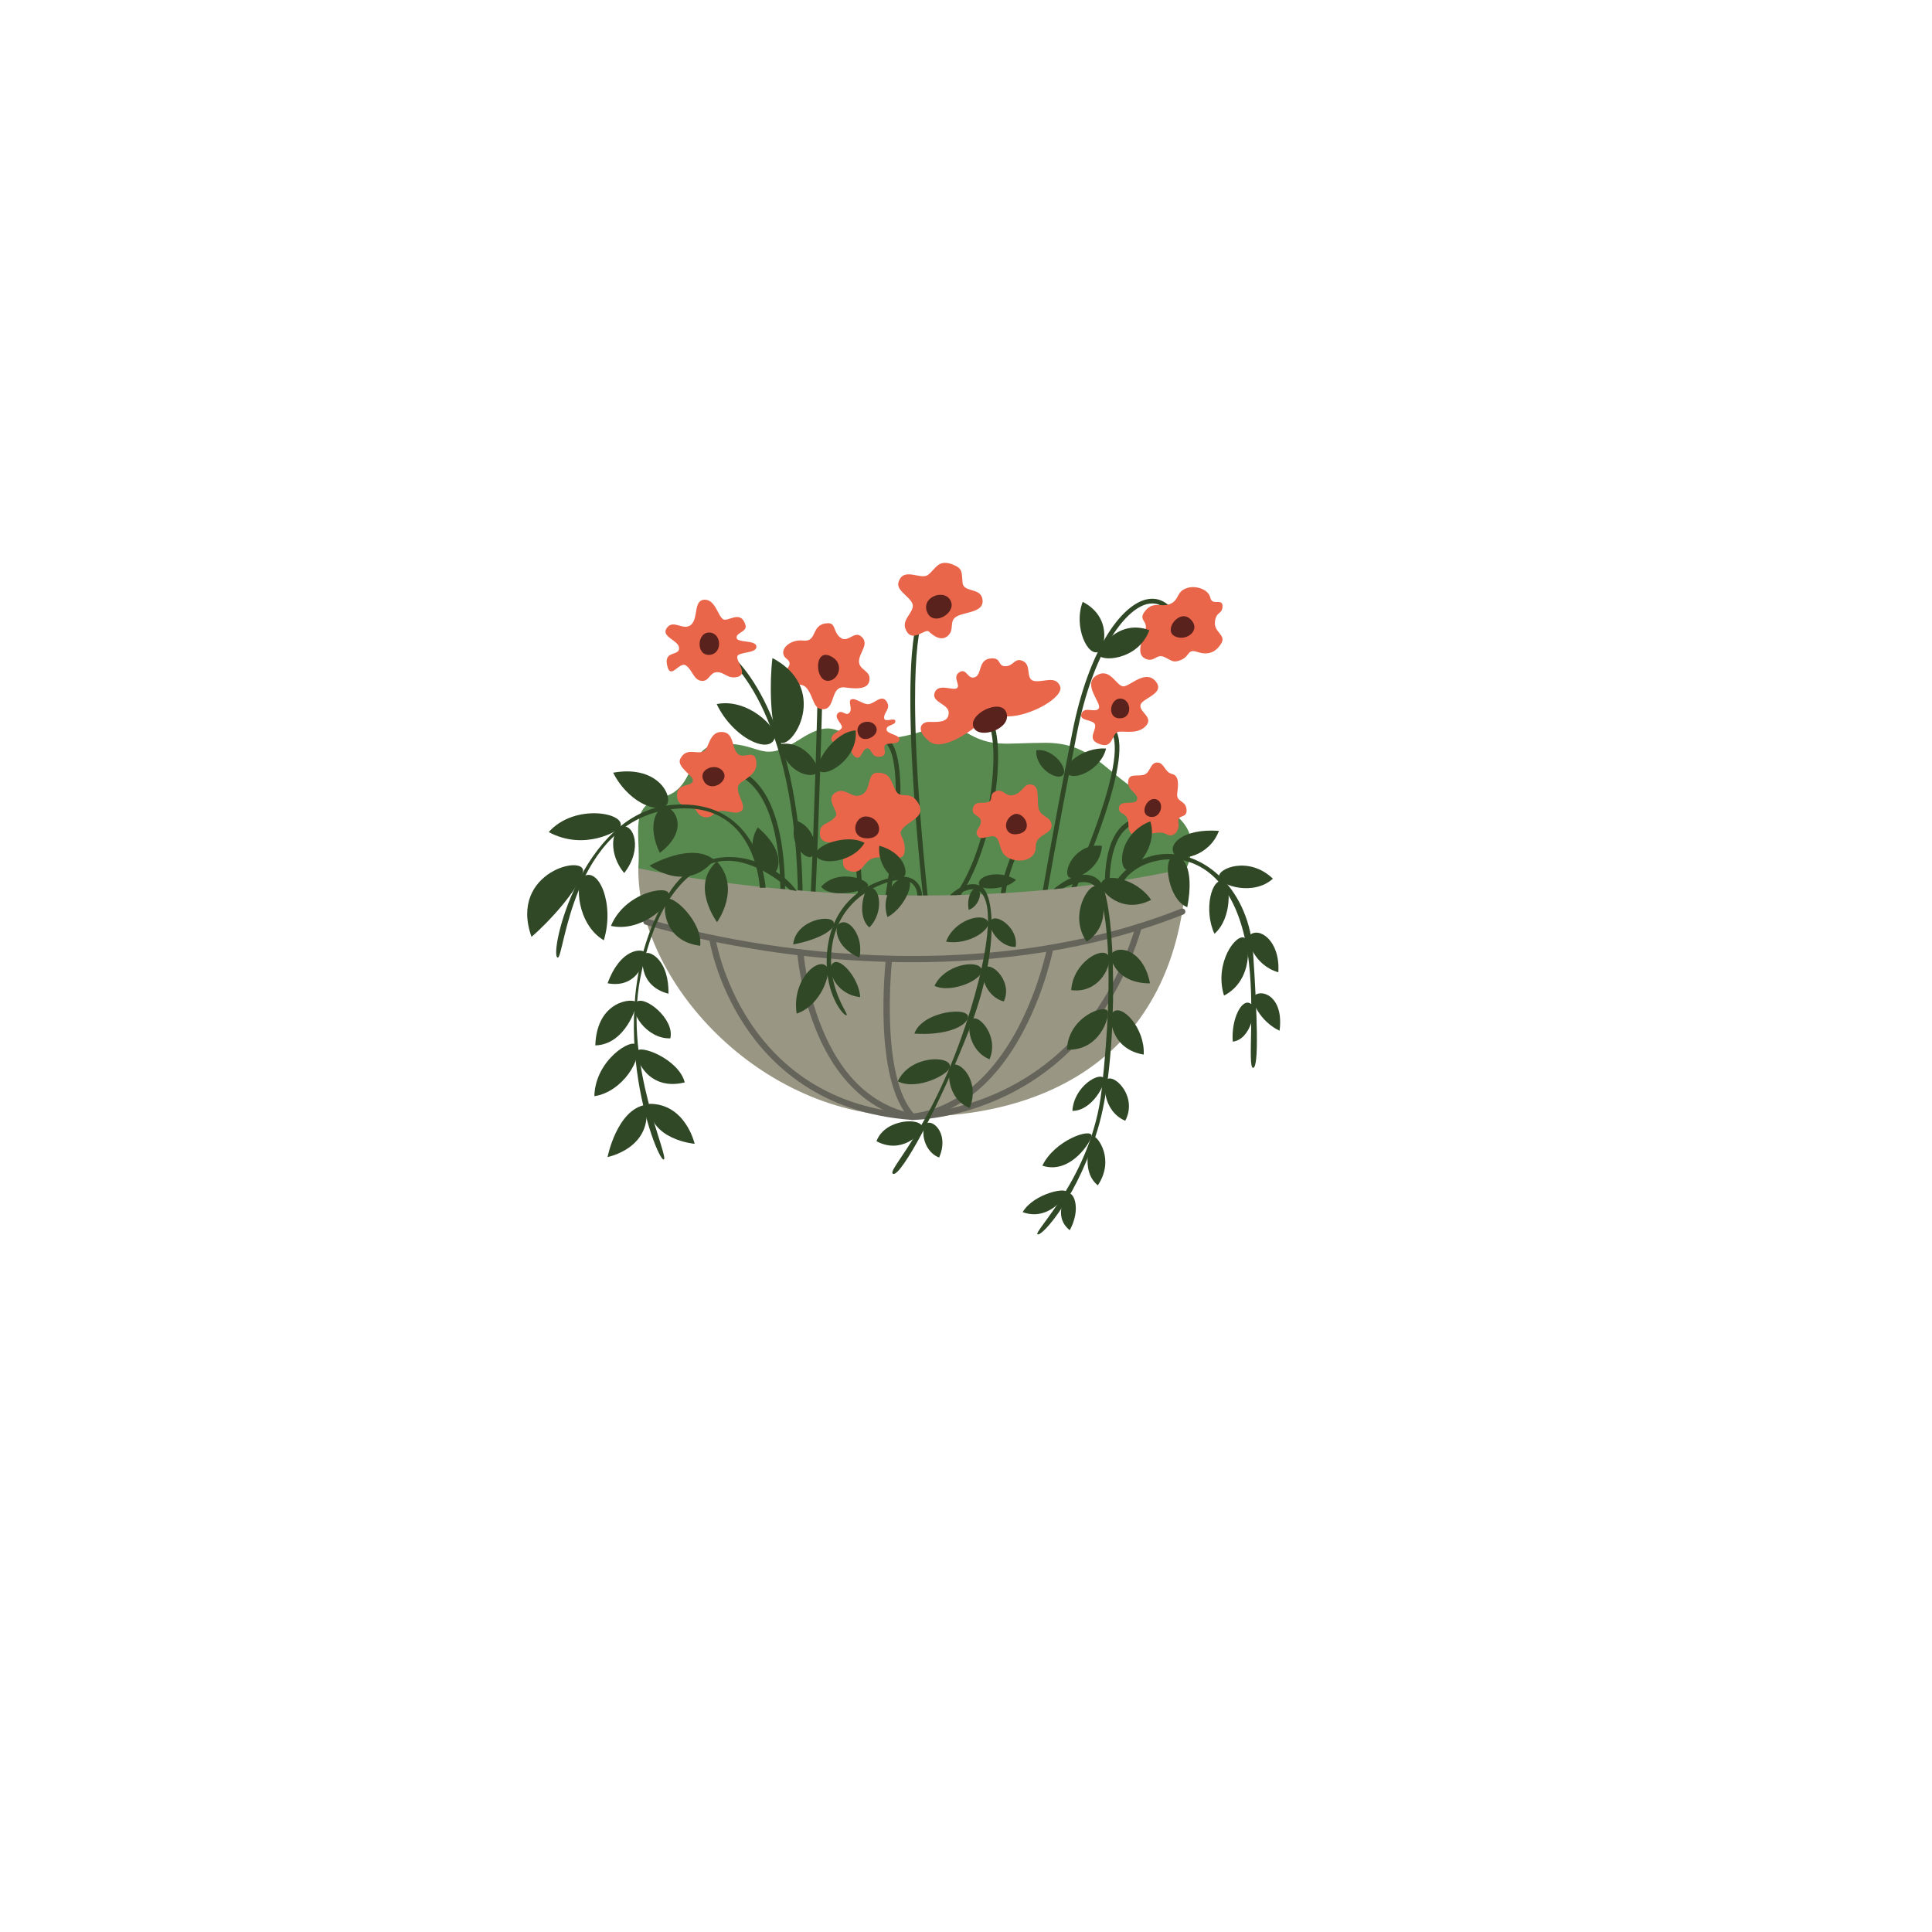 <svg xmlns="http://www.w3.org/2000/svg" xmlns:xlink="http://www.w3.org/1999/xlink" width="300" zoomAndPan="magnify" viewBox="0 0 224.88 225" height="300" preserveAspectRatio="xMidYMid meet" version="1.0"><defs><clipPath id="df50987d67"><path d="M 104 65.062 L 115 65.062 L 115 75 L 104 75 Z M 104 65.062 " clip-rule="nonzero"/></clipPath><clipPath id="5d0935e6d3"><path d="M 120.582 101.738 L 129.656 101.738 L 129.656 143.762 L 120.582 143.762 Z M 120.582 101.738 " clip-rule="nonzero"/></clipPath><clipPath id="dddcf811b7"><path d="M 123 138 L 126 138 L 126 143.773 L 123 143.773 Z M 123 138 " clip-rule="nonzero"/></clipPath><clipPath id="14ac08e4dd"><path d="M 145.844 115.578 L 149.027 115.578 L 149.027 120.191 L 145.844 120.191 Z M 145.844 115.578 " clip-rule="nonzero"/></clipPath></defs><path fill="#58894f" d="M 74.281 101.109 C 74.59 96.809 73.078 93.879 77.176 92.812 C 81.273 91.746 79.703 86.508 84.32 86.594 C 88.934 86.684 88.551 88.992 93.152 86.062 C 97.754 83.133 97.219 86.418 102.742 86.062 C 108.262 85.707 109.242 83.352 112.359 85.242 C 115.48 87.129 116.902 86.508 121.715 86.508 C 126.523 86.508 128.215 89.168 131.602 91.57 C 134.988 93.969 140.535 95.332 138.125 101.109 C 135.715 106.891 85.066 113.652 74.281 101.109 " fill-opacity="1" fill-rule="nonzero"/><path fill="#304826" d="M 93.152 105.43 C 93 105.43 92.879 105.309 92.879 105.16 C 92.777 82.008 84.258 76.273 84.172 76.219 C 84.043 76.141 84.008 75.969 84.09 75.844 C 84.172 75.715 84.34 75.68 84.465 75.762 C 84.559 75.82 86.738 77.254 88.941 81.613 C 90.957 85.605 93.371 92.93 93.426 105.156 C 93.426 105.309 93.305 105.43 93.152 105.43 " fill-opacity="1" fill-rule="nonzero"/><path fill="#304826" d="M 91.09 104.945 C 91.09 104.945 91.086 104.945 91.086 104.945 C 90.934 104.941 90.812 104.816 90.816 104.668 C 91.008 91.32 85.762 90.266 85.711 90.258 C 85.562 90.23 85.461 90.09 85.484 89.945 C 85.508 89.797 85.645 89.695 85.797 89.719 C 86.031 89.758 91.562 90.793 91.363 104.676 C 91.359 104.824 91.238 104.945 91.09 104.945 " fill-opacity="1" fill-rule="nonzero"/><path fill="#304826" d="M 94.59 105.43 C 94.586 105.43 94.582 105.43 94.578 105.43 C 94.426 105.422 94.312 105.297 94.316 105.145 C 94.828 94.355 95.148 81.484 95.152 81.355 C 95.156 81.203 95.277 81.082 95.434 81.09 C 95.586 81.094 95.703 81.219 95.699 81.367 C 95.695 81.496 95.375 94.375 94.863 105.172 C 94.855 105.316 94.734 105.43 94.59 105.43 " fill-opacity="1" fill-rule="nonzero"/><path fill="#304826" d="M 100.242 106.086 C 100.102 106.086 99.98 105.977 99.969 105.832 L 99.527 99.344 C 99.516 99.191 99.629 99.062 99.781 99.051 C 99.93 99.039 100.062 99.156 100.07 99.305 L 100.516 105.797 C 100.523 105.945 100.41 106.078 100.262 106.086 C 100.254 106.086 100.246 106.086 100.242 106.086 " fill-opacity="1" fill-rule="nonzero"/><path fill="#304826" d="M 103.195 105.43 C 103.18 105.43 103.164 105.43 103.152 105.426 C 103 105.402 102.902 105.262 102.926 105.113 C 103.719 100.418 105.328 89.227 103.207 86.656 C 102.953 86.344 102.754 86.336 102.746 86.336 C 102.594 86.348 102.473 86.234 102.461 86.082 C 102.449 85.934 102.57 85.801 102.719 85.789 C 102.789 85.785 103.152 85.785 103.562 86.23 C 105.84 88.723 104.48 99.188 103.465 105.203 C 103.441 105.336 103.328 105.43 103.195 105.43 " fill-opacity="1" fill-rule="nonzero"/><path fill="#304826" d="M 107.789 105.43 C 107.648 105.43 107.531 105.324 107.516 105.188 C 104.453 76.258 106.832 72.059 106.934 71.895 C 107.016 71.766 107.184 71.727 107.312 71.809 C 107.438 71.887 107.477 72.051 107.402 72.18 C 107.387 72.207 106.789 73.312 106.582 77.918 C 106.387 82.141 106.488 90.289 108.059 105.129 C 108.074 105.277 107.965 105.414 107.816 105.43 C 107.805 105.43 107.797 105.43 107.789 105.43 " fill-opacity="1" fill-rule="nonzero"/><path fill="#304826" d="M 110.773 105.43 C 110.707 105.43 110.645 105.406 110.594 105.363 C 110.48 105.262 110.469 105.09 110.566 104.977 C 114.855 100.117 116.664 87.816 115.055 84.18 C 114.996 84.043 115.059 83.883 115.195 83.82 C 115.332 83.762 115.492 83.824 115.555 83.961 C 116.398 85.863 116.387 89.934 115.527 94.324 C 114.59 99.109 112.934 103.121 110.977 105.34 C 110.922 105.398 110.848 105.43 110.773 105.43 " fill-opacity="1" fill-rule="nonzero"/><path fill="#304826" d="M 116.676 105.43 C 116.672 105.43 116.668 105.43 116.664 105.43 C 116.516 105.426 116.398 105.297 116.402 105.148 C 116.539 101.434 118.398 98.219 118.477 98.086 C 118.551 97.957 118.719 97.91 118.848 97.988 C 118.98 98.062 119.023 98.23 118.949 98.359 C 118.93 98.391 117.078 101.594 116.949 105.168 C 116.945 105.316 116.82 105.43 116.676 105.43 " fill-opacity="1" fill-rule="nonzero"/><path fill="#304826" d="M 121.496 104.945 C 121.48 104.945 121.465 104.941 121.449 104.941 C 121.301 104.914 121.199 104.773 121.223 104.625 C 121.238 104.559 122.406 97.559 124.824 85.289 C 126.734 75.582 130.504 70.527 133.391 69.824 C 134.586 69.531 135.656 69.934 136.492 70.98 C 136.59 71.098 136.57 71.27 136.449 71.363 C 136.332 71.457 136.16 71.438 136.066 71.32 C 135.363 70.438 134.504 70.113 133.523 70.352 C 130.891 70.992 127.215 75.973 125.359 85.395 C 122.945 97.656 121.777 104.648 121.766 104.715 C 121.742 104.848 121.625 104.945 121.496 104.945 " fill-opacity="1" fill-rule="nonzero"/><path fill="#304826" d="M 128.887 103.57 C 128.738 103.57 128.617 103.449 128.613 103.301 C 128.539 95.543 132.191 95.344 132.344 95.336 C 132.492 95.328 132.621 95.453 132.625 95.602 C 132.633 95.75 132.512 95.875 132.363 95.883 C 132.32 95.883 129.09 96.129 129.16 103.297 C 129.16 103.445 129.039 103.57 128.891 103.57 C 128.887 103.57 128.887 103.57 128.887 103.57 " fill-opacity="1" fill-rule="nonzero"/><path fill="#304826" d="M 124.414 104.945 C 124.375 104.945 124.336 104.938 124.297 104.918 C 124.16 104.855 124.102 104.691 124.164 104.559 C 124.234 104.406 131.152 89.543 129.523 85.555 C 129.363 85.152 129.121 84.895 128.789 84.77 C 128.648 84.715 128.578 84.559 128.629 84.418 C 128.684 84.277 128.844 84.207 128.984 84.262 C 129.457 84.441 129.812 84.805 130.031 85.348 C 131.746 89.555 124.949 104.168 124.66 104.785 C 124.613 104.887 124.516 104.945 124.414 104.945 " fill-opacity="1" fill-rule="nonzero"/><path fill="#ea664b" d="M 117.906 92.605 C 116.984 92.797 116.832 91.832 115.918 92.152 C 115.008 92.473 115.73 93.277 114.926 93.438 C 114.121 93.598 113.492 93.25 113.242 94.133 C 112.996 95.016 114.23 94.934 114.176 95.711 C 114.121 96.484 113.371 96.699 113.801 97.367 C 114.23 98.039 115.438 96.969 116 97.582 C 116.562 98.199 116.242 99.375 117.504 99.965 C 118.762 100.551 120.586 100.152 120.562 98.625 C 120.535 97.102 122.41 97.23 122.41 96.148 C 122.41 95.066 121.098 95.176 120.883 94.105 C 120.668 93.035 121.07 91.59 120.105 91.375 C 119.141 91.164 119.086 92.367 117.906 92.605 " fill-opacity="1" fill-rule="nonzero"/><path fill="#ea664b" d="M 138.383 68.426 C 136.867 68.789 137.367 69.797 136.281 70.305 C 135.195 70.812 134.301 69.957 133.348 71.098 C 132.395 72.242 133.633 72.242 133.348 73.32 C 133.062 74.398 132.172 76.086 133.254 76.672 C 134.336 77.254 134.59 76.113 135.48 76.492 C 136.371 76.875 136.5 77.281 137.516 76.84 C 138.535 76.398 138.215 75.539 139.363 75.922 C 140.508 76.301 141.43 76.082 142.129 75 C 142.832 73.922 141.305 73.699 141.43 72.43 C 141.559 71.164 142.309 71.574 142.316 70.59 C 142.32 69.605 141.113 70.625 140.891 69.605 C 140.668 68.594 139.219 68.227 138.383 68.426 " fill-opacity="1" fill-rule="nonzero"/><path fill="#ea664b" d="M 102.191 89.988 C 100.691 89.957 101.629 92.289 99.98 92.66 C 98.98 92.887 98.176 91.492 97.055 92.438 C 96.152 93.199 97.648 94.574 97.277 95.047 C 96.449 96.109 95.426 95.75 95.426 97.02 C 95.426 98.805 97.691 97.688 98.172 98.453 C 98.648 99.215 97.309 101.094 99.016 101.477 C 100.723 101.859 100.355 99.816 102.332 99.848 C 104.312 99.883 105.34 100.363 105.309 98.805 C 105.273 97.246 104.312 97.234 105.207 96.344 C 106.098 95.453 107.809 95.047 106.852 93.488 C 105.895 91.93 104.871 93.172 104.266 92.09 C 103.66 91.008 103.723 90.02 102.191 89.988 " fill-opacity="1" fill-rule="nonzero"/><path fill="#ea664b" d="M 102.914 83.656 C 102.824 82.93 103.766 82.543 103.184 81.676 C 102.598 80.809 101.715 82.008 101.047 82.008 C 100.379 82.008 99.609 81.277 99.109 81.441 C 98.609 81.609 99.293 82.543 98.859 83.008 C 98.426 83.473 97.992 82.559 97.508 83.074 C 97.023 83.59 98.043 84.305 97.992 84.703 C 97.941 85.105 96.758 85.348 96.758 86.066 C 96.758 86.785 98.359 86.418 98.727 86.77 C 99.094 87.117 98.992 87.883 99.629 88.199 C 100.262 88.516 100.363 87.203 100.922 87.152 C 101.48 87.102 101.348 88.234 102.398 88.133 C 103.449 88.035 102.715 87.102 103.016 86.77 C 103.316 86.438 104.535 86.785 104.684 86.168 C 104.836 85.555 103.199 85.52 103.184 84.953 C 103.164 84.391 104.234 84.488 104.215 83.988 C 104.199 83.488 102.98 84.188 102.914 83.656 " fill-opacity="1" fill-rule="nonzero"/><path fill="#ea664b" d="M 86.75 72.762 C 86.199 70.965 84.738 72.461 84.152 72.117 C 83.566 71.777 83.234 69.77 81.957 69.84 C 80.676 69.914 81.297 71.996 80.418 72.762 C 79.539 73.527 78.367 72.066 77.602 73.125 C 76.832 74.184 79.027 74.551 79.027 75.496 C 79.027 76.445 77.234 75.715 77.637 77.504 C 78.039 79.293 79.062 76.957 79.832 77.504 C 80.602 78.051 80.711 79.184 81.625 79.293 C 82.539 79.402 82.539 78.336 83.418 78.285 C 84.297 78.234 84.699 79.148 85.871 78.82 C 87.043 78.488 85.723 77.102 85.797 76.484 C 85.871 75.863 88.031 76.156 88.031 75.316 C 88.031 74.477 85.723 74.914 85.723 74.258 C 85.723 73.602 87.004 73.602 86.75 72.762 " fill-opacity="1" fill-rule="nonzero"/><path fill="#999683" d="M 74.281 101.109 C 74.281 101.109 105.969 108.27 138.125 101.109 C 137.344 120.879 124.234 130.062 106.203 130.062 C 88.176 130.062 74.125 114.031 74.281 101.109 " fill-opacity="1" fill-rule="nonzero"/><path fill="#64645b" d="M 106.23 112.059 C 102.23 112.059 98.539 111.836 95.309 111.516 C 83.496 110.352 75.188 107.711 75.105 107.684 C 74.914 107.621 74.809 107.418 74.871 107.227 C 74.93 107.035 75.137 106.93 75.328 106.992 C 75.41 107.02 83.66 109.641 95.398 110.797 C 106.223 111.859 122.309 111.863 137.488 105.824 C 137.676 105.75 137.887 105.844 137.961 106.027 C 138.039 106.215 137.945 106.426 137.762 106.5 C 126.973 110.789 115.742 112.059 106.23 112.059 " fill-opacity="1" fill-rule="nonzero"/><path fill="#64645b" d="M 106.203 130.426 L 106.18 130.426 C 95.508 129.691 89.641 123.988 86.602 119.332 C 83.316 114.301 82.559 109.512 82.531 109.312 C 82.5 109.113 82.637 108.93 82.836 108.898 C 83.035 108.867 83.219 109.004 83.25 109.203 C 83.258 109.25 84.02 114.055 87.227 118.961 C 89.105 121.828 91.445 124.172 94.18 125.926 C 97.594 128.113 101.645 129.383 106.215 129.699 C 106.48 129.695 111.281 129.602 116.773 126.957 C 120.07 125.371 122.969 123.191 125.395 120.48 C 128.426 117.086 130.715 112.836 132.203 107.855 C 132.262 107.66 132.465 107.551 132.656 107.609 C 132.852 107.668 132.961 107.871 132.902 108.062 C 129.453 119.609 122.383 125.074 117.059 127.629 C 111.289 130.395 106.41 130.426 106.203 130.426 " fill-opacity="1" fill-rule="nonzero"/><path fill="#64645b" d="M 106.191 130.43 L 106.133 130.418 C 101.145 129.414 97.25 125.715 94.879 119.727 C 93.102 115.238 92.789 110.984 92.789 110.945 C 92.773 110.742 92.926 110.57 93.125 110.555 C 93.328 110.543 93.5 110.691 93.516 110.895 C 93.52 110.934 93.824 115.09 95.562 119.477 C 97.863 125.273 101.449 128.711 106.219 129.695 C 112.512 128.887 116.43 123.711 118.605 119.504 C 121 114.887 121.883 110.391 121.891 110.348 C 121.93 110.148 122.121 110.02 122.32 110.059 C 122.516 110.094 122.645 110.285 122.609 110.484 C 122.598 110.527 121.699 115.113 119.262 119.82 C 116.012 126.105 111.512 129.77 106.25 130.422 L 106.191 130.43 " fill-opacity="1" fill-rule="nonzero"/><path fill="#64645b" d="M 106.203 130.426 C 106.109 130.426 106.012 130.387 105.941 130.312 C 101.582 125.73 103.047 112.238 103.109 111.664 C 103.133 111.465 103.312 111.324 103.512 111.344 C 103.711 111.367 103.855 111.547 103.836 111.746 C 103.82 111.883 102.34 125.473 106.469 129.812 C 106.605 129.957 106.602 130.188 106.453 130.328 C 106.383 130.395 106.293 130.426 106.203 130.426 " fill-opacity="1" fill-rule="nonzero"/><path fill="#ea664b" d="M 86.211 94.488 C 87.199 93.91 85.07 91.949 86.211 91.152 C 87.352 90.359 88.23 89.855 87.992 88.531 C 87.75 87.207 86.449 88.531 85.785 87.711 C 85.121 86.891 85.414 85.242 83.953 85.242 C 82.492 85.242 82.539 87.195 81.883 87.5 C 81.035 87.895 79.891 86.996 79.176 88.348 C 78.676 89.281 80.621 90.305 80.637 90.836 C 80.66 91.789 78.559 90.984 78.805 92.902 C 78.961 94.145 80.82 93.879 81.035 94.41 C 81.246 94.941 82.191 95.648 83.121 94.777 C 84.051 93.902 85.309 95.02 86.211 94.488 " fill-opacity="1" fill-rule="nonzero"/><path fill="#ea664b" d="M 113.453 78.879 C 114.32 78.598 113.832 76.875 115.23 76.691 C 116.633 76.508 116.047 77.586 117.031 77.586 C 118.02 77.586 118.082 76.508 119.102 77 C 120.117 77.492 119.316 79.125 120.398 79.309 C 121.477 79.492 122.836 78.629 123.391 79.895 C 123.945 81.156 119.938 83.465 117.219 83.434 C 114.5 83.402 113.359 84.785 113.359 84.785 C 113.359 84.785 109.84 87.586 108.234 86.387 C 106.633 85.188 107 84.031 108.234 84.07 C 109.469 84.109 110.426 84.047 110.426 83 C 110.426 81.957 108.359 81.801 108.793 80.66 C 109.223 79.523 110.922 80.477 111.383 80.141 C 111.848 79.801 110.797 78.848 111.66 78.293 C 112.527 77.738 112.59 79.152 113.453 78.879 " fill-opacity="1" fill-rule="nonzero"/><path fill="#ea664b" d="M 134.793 88.809 C 133.805 88.719 133.98 90.133 133.008 90.266 C 132.035 90.402 131.387 90.098 131.316 91.082 C 131.25 92.066 132.543 92.406 132.375 93.121 C 132.203 93.832 130.398 93.086 130.262 94.035 C 130.125 94.988 131.316 94.449 131.352 95.977 C 131.387 97.5 132.066 97.203 133.191 97.164 C 134.316 97.125 135.062 96.727 135.812 97.164 C 136.562 97.602 137.344 96.824 137.176 95.785 C 137.004 94.75 138.223 95.414 138.125 94.281 C 138.027 93.152 136.902 93.461 137.039 92.406 C 137.176 91.355 137.277 90.336 136.426 90.133 C 135.574 89.926 135.539 88.875 134.793 88.809 " fill-opacity="1" fill-rule="nonzero"/><path fill="#ea664b" d="M 130.812 79.93 C 129.957 80 129.273 77.648 127.613 78.68 C 125.949 79.711 128.301 81.922 127.895 82.508 C 127.488 83.09 126.234 82.184 125.887 83.121 C 125.543 84.059 127.488 83.723 127.488 84.516 C 127.488 85.309 126.516 86.152 128.082 86.688 C 129.652 87.219 129.379 85.277 130.25 85.215 C 131.125 85.152 132.535 85.504 133.414 84.516 C 134.293 83.527 132.629 82.949 132.758 82.129 C 132.883 81.305 135.703 80.805 134.543 79.367 C 133.383 77.93 131.594 79.867 130.812 79.93 " fill-opacity="1" fill-rule="nonzero"/><g clip-path="url(#df50987d67)"><path fill="#ea664b" d="M 110.945 65.762 C 109.191 65.062 108.953 66.238 108.008 66.953 C 107.168 67.594 105.102 65.926 104.566 67.852 C 104.281 68.887 106.383 69.695 106.242 70.652 C 106.105 71.609 104.777 72.309 105.547 73.559 C 106.312 74.812 107.688 73.145 108.129 73.559 C 108.57 73.98 109.527 74.766 110.34 74.035 C 111.156 73.305 110.387 72.309 111.387 71.773 C 112.391 71.238 114.555 71.332 114.367 69.848 C 114.184 68.359 112.156 69.059 112.039 67.875 C 111.922 66.691 112.109 66.227 110.945 65.762 " fill-opacity="1" fill-rule="nonzero"/></g><path fill="#ea664b" d="M 96.324 72.578 C 94.32 72.66 95.195 74.797 93.492 74.598 C 91.789 74.398 90.441 75.891 91.551 76.723 C 92.656 77.559 90.742 78.125 91.145 79.32 C 91.551 80.512 93.039 79.109 93.895 80.152 C 94.75 81.199 94.629 82.773 95.945 82.582 C 97.262 82.391 96.633 79.824 98.367 80.062 C 100.102 80.305 101.148 80.152 101.207 79.109 C 101.27 78.066 99.98 78.035 99.98 77.023 C 99.98 76.008 101.184 75.055 100.316 74.191 C 99.449 73.324 98.703 74.965 97.805 74.25 C 96.91 73.531 97.32 72.539 96.324 72.578 " fill-opacity="1" fill-rule="nonzero"/><path fill="#5a221c" d="M 100.785 95.086 C 99.379 95.062 98.84 97.633 100.945 97.633 C 103.051 97.633 102.539 95.121 100.785 95.086 " fill-opacity="1" fill-rule="nonzero"/><path fill="#5a221c" d="M 84.027 89.703 C 83.164 88.809 81.09 89.656 81.945 91.031 C 82.805 92.406 85.129 90.848 84.027 89.703 " fill-opacity="1" fill-rule="nonzero"/><path fill="#5a221c" d="M 113.359 84.785 C 112.512 83.207 116.57 81.188 117.156 83.031 C 117.742 84.879 114.07 86.109 113.359 84.785 " fill-opacity="1" fill-rule="nonzero"/><path fill="#5a221c" d="M 117.984 94.855 C 119.117 94.359 120.453 96.648 118.629 97.102 C 116.805 97.555 116.645 95.441 117.984 94.855 " fill-opacity="1" fill-rule="nonzero"/><path fill="#5a221c" d="M 134.527 93.07 C 133.508 92.801 132.551 94.828 133.848 95.121 C 135.141 95.414 135.684 93.375 134.527 93.07 " fill-opacity="1" fill-rule="nonzero"/><path fill="#5a221c" d="M 130.688 81.402 C 129.301 80.996 128.719 83.559 130.25 83.652 C 131.785 83.746 131.75 81.715 130.688 81.402 " fill-opacity="1" fill-rule="nonzero"/><path fill="#5a221c" d="M 138.473 72.02 C 137.211 70.977 135.383 73.445 136.785 74.113 C 138.184 74.777 139.965 73.258 138.473 72.02 " fill-opacity="1" fill-rule="nonzero"/><path fill="#5a221c" d="M 110.734 70.195 C 110.254 68.453 107.246 69.383 107.875 71.191 C 108.5 73.004 111.109 71.543 110.734 70.195 " fill-opacity="1" fill-rule="nonzero"/><path fill="#5a221c" d="M 96.559 76.367 C 94.793 75.633 94.852 79.047 96.184 79.273 C 97.516 79.504 98.516 77.188 96.559 76.367 " fill-opacity="1" fill-rule="nonzero"/><path fill="#5a221c" d="M 101.945 84.605 C 101.41 83.598 99.426 84.039 99.859 85.422 C 100.293 86.801 102.531 85.703 101.945 84.605 " fill-opacity="1" fill-rule="nonzero"/><path fill="#5a221c" d="M 82.547 76.266 C 84.121 76.184 84.004 73.691 82.547 73.664 C 81.09 73.633 80.973 76.348 82.547 76.266 " fill-opacity="1" fill-rule="nonzero"/><path fill="#304826" d="M 92.719 103.77 C 90.426 100.387 82.367 96.676 77.719 104.211 C 69.578 117.414 76.371 135.039 77.215 135.039 C 78.055 135.039 72.512 124.023 74.516 113.867 C 76.523 103.707 80.98 100.602 84.059 100.277 C 88.004 99.859 91.902 103.613 91.902 103.613 L 92.719 103.77 " fill-opacity="1" fill-rule="nonzero"/><path fill="#304826" d="M 75.156 128.664 C 71.785 129.207 70.695 134.75 70.695 134.75 C 70.695 134.75 76.023 133.715 75.156 128.664 " fill-opacity="1" fill-rule="nonzero"/><path fill="#304826" d="M 75.504 128.551 C 79.77 128.477 80.84 133.207 80.84 133.207 C 80.84 133.207 75.504 132.766 75.504 128.551 " fill-opacity="1" fill-rule="nonzero"/><path fill="#304826" d="M 83.117 100.141 C 80.484 97.969 75.59 100.812 75.59 100.812 C 75.59 100.812 79.887 104.121 83.117 100.141 " fill-opacity="1" fill-rule="nonzero"/><path fill="#304826" d="M 83.434 100.324 C 86.301 103.473 83.445 107.398 83.445 107.398 C 83.445 107.398 80.258 103.105 83.434 100.324 " fill-opacity="1" fill-rule="nonzero"/><path fill="#304826" d="M 74.043 121.715 C 73.562 120.836 69.25 123.43 69.16 127.66 C 72.465 127.18 74.844 123.168 74.043 121.715 " fill-opacity="1" fill-rule="nonzero"/><path fill="#304826" d="M 79.684 126.055 C 75.508 127.102 73.902 123.395 74.105 122.473 C 74.312 121.551 78.977 123.301 79.684 126.055 " fill-opacity="1" fill-rule="nonzero"/><path fill="#304826" d="M 77.805 104.059 C 77.676 103.062 72.715 103.922 71.09 107.828 C 74.344 108.582 78.02 105.703 77.805 104.059 " fill-opacity="1" fill-rule="nonzero"/><path fill="#304826" d="M 81.48 110.145 C 77.207 109.609 77.062 105.574 77.586 104.789 C 78.113 104.004 81.82 107.324 81.48 110.145 " fill-opacity="1" fill-rule="nonzero"/><path fill="#304826" d="M 74.016 116.723 C 73.758 116.215 69.438 116.43 69.27 121.746 C 72.754 121.668 74.219 117.125 74.016 116.723 " fill-opacity="1" fill-rule="nonzero"/><path fill="#304826" d="M 78.004 120.922 C 78.555 118.664 74.938 115.805 74.016 116.723 C 73.094 117.641 75.191 121.031 78.004 120.922 " fill-opacity="1" fill-rule="nonzero"/><path fill="#304826" d="M 74.977 110.871 C 74.758 110.543 72.262 110.285 70.699 114.512 C 74.414 115.215 75.305 111.363 74.977 110.871 " fill-opacity="1" fill-rule="nonzero"/><path fill="#304826" d="M 90.137 101.617 C 90.52 101.527 91.625 99.281 88.188 96.359 C 86.242 99.59 89.559 101.754 90.137 101.617 " fill-opacity="1" fill-rule="nonzero"/><path fill="#304826" d="M 75.246 110.984 C 74.566 111.125 74.164 114.812 77.793 115.727 C 77.844 111.922 75.812 110.867 75.246 110.984 " fill-opacity="1" fill-rule="nonzero"/><g clip-path="url(#5d0935e6d3)"><path fill="#304826" d="M 122.641 103.559 C 122.641 103.559 125.988 100.551 127.973 102.57 C 129.957 104.586 130.262 122.559 127.973 130.832 C 125.684 139.102 121.281 144.066 120.77 143.746 C 120.258 143.43 127.082 137.027 128.227 127.016 C 129.785 113.359 128.93 104.211 127.227 103.027 C 125.977 102.16 123.762 103.441 123.762 103.441 L 122.641 103.559 " fill-opacity="1" fill-rule="nonzero"/></g><path fill="#304826" d="M 124.117 138.918 C 124.418 138.184 120.379 138.918 119.035 141.164 C 121.742 142.156 123.719 139.891 124.117 138.918 " fill-opacity="1" fill-rule="nonzero"/><g clip-path="url(#dddcf811b7)"><path fill="#304826" d="M 124.383 138.996 C 124.996 138.832 125.863 140.801 124.523 143.273 C 122.469 141.613 124.098 139.074 124.383 138.996 " fill-opacity="1" fill-rule="nonzero"/></g><path fill="#304826" d="M 127.062 132.266 C 127.027 131.352 122.777 132.758 121.332 135.754 C 124.645 136.852 127.086 132.824 127.062 132.266 " fill-opacity="1" fill-rule="nonzero"/><path fill="#304826" d="M 127.367 132.391 C 127.754 132.371 129.809 135.008 127.793 138.047 C 125.621 136.305 126.98 132.414 127.367 132.391 " fill-opacity="1" fill-rule="nonzero"/><path fill="#304826" d="M 128.484 125.582 C 128.078 124.801 125.031 126.414 124.828 129.371 C 127.105 129.395 128.789 126.172 128.484 125.582 " fill-opacity="1" fill-rule="nonzero"/><path fill="#304826" d="M 128.953 125.645 C 129.855 125.195 132.43 127.773 130.984 130.527 C 128.332 129.367 128.344 125.949 128.953 125.645 " fill-opacity="1" fill-rule="nonzero"/><path fill="#304826" d="M 124.414 102.145 C 123.672 101.465 125.168 98.148 128.266 98.508 C 128.125 101.395 124.918 102.605 124.414 102.145 " fill-opacity="1" fill-rule="nonzero"/><path fill="#304826" d="M 128.961 117.801 C 128.691 116.863 124.332 118.398 124.199 122.242 C 128.012 122.406 129.152 118.461 128.961 117.801 " fill-opacity="1" fill-rule="nonzero"/><path fill="#304826" d="M 129.531 117.895 C 130.559 116.805 133.297 119.727 133.137 122.816 C 129.305 122.188 129.027 118.434 129.531 117.895 " fill-opacity="1" fill-rule="nonzero"/><path fill="#304826" d="M 127.641 103.273 C 126.863 102.684 124.293 106.52 126.496 109.676 C 129.648 107.527 128.191 103.691 127.641 103.273 " fill-opacity="1" fill-rule="nonzero"/><path fill="#304826" d="M 128.156 103.008 C 128.32 101.523 132.27 102.227 134 104.797 C 130.551 106.582 128.074 103.742 128.156 103.008 " fill-opacity="1" fill-rule="nonzero"/><path fill="#304826" d="M 128.992 111.242 C 128.23 110.195 124.91 112.121 124.691 115.309 C 128.109 115.781 129.594 112.066 128.992 111.242 " fill-opacity="1" fill-rule="nonzero"/><path fill="#304826" d="M 129.484 110.957 C 130.406 110.059 133.145 110.734 133.867 114.52 C 129.906 114.547 128.965 111.461 129.484 110.957 " fill-opacity="1" fill-rule="nonzero"/><path fill="#304826" d="M 129.914 102.645 C 129.914 102.645 131.938 99.281 136.281 99.453 C 140.625 99.625 145.41 103.832 145.875 110.957 C 146.344 118.078 146.578 124.363 145.875 124.363 C 145.176 124.363 146.176 116.98 145.234 110.957 C 143.738 101.379 138.598 100.008 136.281 100.062 C 132.355 100.156 130.875 102.496 130.875 102.496 L 129.914 102.645 " fill-opacity="1" fill-rule="nonzero"/><path fill="#304826" d="M 145.66 116.941 C 144.605 116.062 143.293 118.684 143.508 121.309 C 145.625 121.062 146.305 117.48 145.66 116.941 " fill-opacity="1" fill-rule="nonzero"/><g clip-path="url(#14ac08e4dd)"><path fill="#304826" d="M 145.969 116.035 C 146.68 115.09 149.504 115.883 148.957 120.039 C 146.734 118.992 145.578 116.559 145.969 116.035 " fill-opacity="1" fill-rule="nonzero"/></g><path fill="#304826" d="M 144.91 109.238 C 143.922 108.602 141.309 112.141 142.488 115.949 C 145.957 114.145 145.43 109.574 144.91 109.238 " fill-opacity="1" fill-rule="nonzero"/><path fill="#304826" d="M 145.453 108.934 C 146.555 107.863 149.055 109.535 148.812 113.23 C 145.969 112.43 145.039 109.34 145.453 108.934 " fill-opacity="1" fill-rule="nonzero"/><path fill="#304826" d="M 142.52 102.586 C 140.988 102.113 140.102 106.016 141.375 108.75 C 143.512 106.879 143.207 102.797 142.52 102.586 " fill-opacity="1" fill-rule="nonzero"/><path fill="#304826" d="M 141.898 102.18 C 141.703 101.098 145.41 99.656 148.18 102.332 C 145.934 104.375 142.074 103.137 141.898 102.18 " fill-opacity="1" fill-rule="nonzero"/><path fill="#304826" d="M 131.172 101.297 C 130.105 101.027 130.316 97.062 133.902 95.652 C 134.844 98.535 132.121 101.531 131.172 101.297 " fill-opacity="1" fill-rule="nonzero"/><path fill="#304826" d="M 136.707 99.484 C 135.887 98.352 137.688 96.457 141.898 96.762 C 140.766 99.762 137.34 100.355 136.707 99.484 " fill-opacity="1" fill-rule="nonzero"/><path fill="#304826" d="M 136.422 99.852 C 137.625 99.328 139.105 100.957 138.211 105.648 C 136.074 104.855 135.383 100.305 136.422 99.852 " fill-opacity="1" fill-rule="nonzero"/><path fill="#304826" d="M 110.57 104.262 C 110.57 104.262 112.508 102.316 114.16 103.195 C 115.812 104.07 116.301 110.953 112.828 119.891 C 109.352 128.828 104.863 137.023 103.965 136.711 C 103.066 136.395 108.18 131.988 112.367 119.469 C 115.613 109.762 116.48 101.043 111.355 104.242 C 111.254 104.246 110.57 104.262 110.57 104.262 " fill-opacity="1" fill-rule="nonzero"/><path fill="#304826" d="M 107.336 131.34 C 107.414 130.121 102.996 130.215 102.016 132.906 C 104.91 134.469 107.293 132.066 107.336 131.34 " fill-opacity="1" fill-rule="nonzero"/><path fill="#304826" d="M 107.949 130.777 C 108.785 130.496 110.453 132.211 109.312 134.805 C 107.266 134.023 107.113 131.059 107.949 130.777 " fill-opacity="1" fill-rule="nonzero"/><path fill="#304826" d="M 110.582 124.238 C 110.684 122.883 105.926 122.852 104.5 125.93 C 106.73 127.07 110.52 125.086 110.582 124.238 " fill-opacity="1" fill-rule="nonzero"/><path fill="#304826" d="M 110.852 124.023 C 111.785 123.559 114.102 125.902 112.875 129.035 C 110.156 127.98 110.164 124.363 110.852 124.023 " fill-opacity="1" fill-rule="nonzero"/><path fill="#304826" d="M 112.656 118.582 C 113.105 117.148 107.383 117.699 106.422 120.371 C 109.969 120.617 112.336 119.602 112.656 118.582 " fill-opacity="1" fill-rule="nonzero"/><path fill="#304826" d="M 113.223 118.66 C 113.949 118.168 116.316 120.664 115.18 123.363 C 112.793 122.414 112.387 119.227 113.223 118.66 " fill-opacity="1" fill-rule="nonzero"/><path fill="#304826" d="M 114.238 112.824 C 113.734 111.715 109.945 112.328 108.766 114.816 C 110.844 115.777 114.742 113.934 114.238 112.824 " fill-opacity="1" fill-rule="nonzero"/><path fill="#304826" d="M 114.742 112.656 C 115.516 112.086 117.895 114.359 116.844 116.629 C 114.676 116.062 113.91 113.266 114.742 112.656 " fill-opacity="1" fill-rule="nonzero"/><path fill="#304826" d="M 115 107.328 C 114.402 106.152 110.996 107.195 110.121 109.664 C 112.836 110.121 115.43 108.18 115 107.328 " fill-opacity="1" fill-rule="nonzero"/><path fill="#304826" d="M 115.414 107.109 C 116.121 106.41 118.594 108.18 118.223 110.277 C 116.254 110.34 114.73 107.785 115.414 107.109 " fill-opacity="1" fill-rule="nonzero"/><path fill="#304826" d="M 114 103.117 C 113.527 102.086 116.102 101.164 118.262 102.461 C 117.25 103.609 114.266 103.699 114 103.117 " fill-opacity="1" fill-rule="nonzero"/><path fill="#304826" d="M 113.836 103.57 C 113.289 103.141 112.473 104.312 112.75 105.965 C 113.855 105.605 114.406 104.02 113.836 103.57 " fill-opacity="1" fill-rule="nonzero"/><path fill="#304826" d="M 107.32 104.293 C 107.32 104.293 107.367 101.156 103.195 102.352 C 99.023 103.551 96.512 106.711 96.238 111.238 C 95.961 115.766 98.172 118.316 98.52 118.242 C 98.867 118.164 96.535 115.613 96.734 111.285 C 96.93 106.953 99.539 103.98 103.195 102.785 C 106.855 101.59 106.777 104.293 106.777 104.293 L 107.32 104.293 " fill-opacity="1" fill-rule="nonzero"/><path fill="#304826" d="M 96.227 112.555 C 95.172 111.391 92.121 114.156 92.719 118.043 C 95.625 117.074 96.801 113.191 96.227 112.555 " fill-opacity="1" fill-rule="nonzero"/><path fill="#304826" d="M 96.742 112.457 C 97.422 110.934 100.023 113.863 100.113 116.125 C 97.48 115.863 96.359 113.312 96.742 112.457 " fill-opacity="1" fill-rule="nonzero"/><path fill="#304826" d="M 105.223 102.207 C 106.895 102.184 105.316 105.77 103.297 106.797 C 102.43 104.305 104.281 102.219 105.223 102.207 " fill-opacity="1" fill-rule="nonzero"/><path fill="#304826" d="M 97.578 107.648 C 98.719 106.617 100.605 109.07 100.02 111.523 C 97.234 110.336 97.125 108.059 97.578 107.648 " fill-opacity="1" fill-rule="nonzero"/><path fill="#304826" d="M 105.273 102.016 C 104.277 103.188 102.082 101.004 102.34 98.496 C 105.254 99.305 105.668 101.547 105.273 102.016 " fill-opacity="1" fill-rule="nonzero"/><path fill="#304826" d="M 97.066 107.562 C 97.047 106.359 92.605 107.035 92.312 109.988 C 95.031 109.484 97.082 108.402 97.066 107.562 " fill-opacity="1" fill-rule="nonzero"/><path fill="#304826" d="M 100.969 103.266 C 101.59 102.598 97.645 100.957 95.574 103.266 C 96.668 104.672 100.441 103.824 100.969 103.266 " fill-opacity="1" fill-rule="nonzero"/><path fill="#304826" d="M 101.125 103.414 C 102.387 103.098 103 106.137 101.188 108.008 C 99.672 106.734 100.547 103.559 101.125 103.414 " fill-opacity="1" fill-rule="nonzero"/><path fill="#304826" d="M 89.098 103.391 C 89.098 103.391 88.559 92.793 78.062 93.754 C 67.566 94.711 63.812 111.266 64.887 111.523 C 65.656 111.707 66.438 95.754 78.062 94.25 C 88.031 92.961 88.426 103.391 88.426 103.391 L 89.098 103.391 " fill-opacity="1" fill-rule="nonzero"/><path fill="#304826" d="M 67.809 101.625 C 68.461 99.363 59.105 101.438 61.84 109.105 C 63.98 107.281 67.234 103.621 67.809 101.625 " fill-opacity="1" fill-rule="nonzero"/><path fill="#304826" d="M 67.84 102.102 C 69.668 100.848 71.551 105.309 70.258 109.508 C 67.09 107.613 66.914 102.742 67.84 102.102 " fill-opacity="1" fill-rule="nonzero"/><path fill="#304826" d="M 72.156 96.359 C 73.043 94.68 66.863 93.48 63.844 96.906 C 68.043 99.145 71.957 96.738 72.156 96.359 " fill-opacity="1" fill-rule="nonzero"/><path fill="#304826" d="M 72.355 96.281 C 73.762 95.863 74.832 98.887 72.633 101.676 C 70.832 99.523 71.09 96.656 72.355 96.281 " fill-opacity="1" fill-rule="nonzero"/><path fill="#304826" d="M 77.477 93.824 C 78.473 93.133 76.852 89 71.344 89.988 C 72.949 93.168 76.148 94.746 77.477 93.824 " fill-opacity="1" fill-rule="nonzero"/><path fill="#304826" d="M 77.75 94.086 C 76.367 93.648 75.219 96.164 76.785 99.324 C 80.133 96.75 78.629 94.363 77.75 94.086 " fill-opacity="1" fill-rule="nonzero"/><path fill="#304826" d="M 124.137 89.984 C 124.852 91.094 128.133 89.715 128.754 87.172 C 126.008 86.988 123.621 89.18 124.137 89.984 " fill-opacity="1" fill-rule="nonzero"/><path fill="#304826" d="M 123.746 90.242 C 123.113 91.008 120.473 89.5 120.633 87.375 C 122.586 87.113 124.359 89.5 123.746 90.242 " fill-opacity="1" fill-rule="nonzero"/><path fill="#304826" d="M 127.887 76.148 C 127.855 77.125 132.477 77.008 133.793 73.391 C 130.219 72.062 127.914 75.461 127.887 76.148 " fill-opacity="1" fill-rule="nonzero"/><path fill="#304826" d="M 127.938 75.883 C 126.625 76.605 124.926 72.98 126.031 70.09 C 129.484 71.871 128.586 75.527 127.938 75.883 " fill-opacity="1" fill-rule="nonzero"/><path fill="#304826" d="M 95.23 89.613 C 95.836 90.828 99.941 88.434 99.59 85.062 C 97.09 85.219 94.852 88.855 95.23 89.613 " fill-opacity="1" fill-rule="nonzero"/><path fill="#304826" d="M 95.109 89.934 C 94.539 90.809 91.352 89.977 90.801 86.656 C 93.676 86.18 95.523 89.293 95.109 89.934 " fill-opacity="1" fill-rule="nonzero"/><path fill="#304826" d="M 94.984 99.633 C 95.379 100.781 99.207 100.535 100.621 98.168 C 98.645 97.016 94.59 98.48 94.984 99.633 " fill-opacity="1" fill-rule="nonzero"/><path fill="#304826" d="M 94.465 99.754 C 93.641 100.246 91.492 97.758 92.754 95.598 C 94.855 96.367 95.352 99.223 94.465 99.754 " fill-opacity="1" fill-rule="nonzero"/><path fill="#304826" d="M 90.547 86.176 C 91.59 88.285 97.102 80.465 89.898 76.637 C 89.551 79.426 89.621 84.312 90.547 86.176 " fill-opacity="1" fill-rule="nonzero"/><path fill="#304826" d="M 90.195 85.844 C 89.695 88 85.289 85.969 83.406 81.996 C 87.027 81.27 90.453 84.75 90.195 85.844 " fill-opacity="1" fill-rule="nonzero"/></svg>